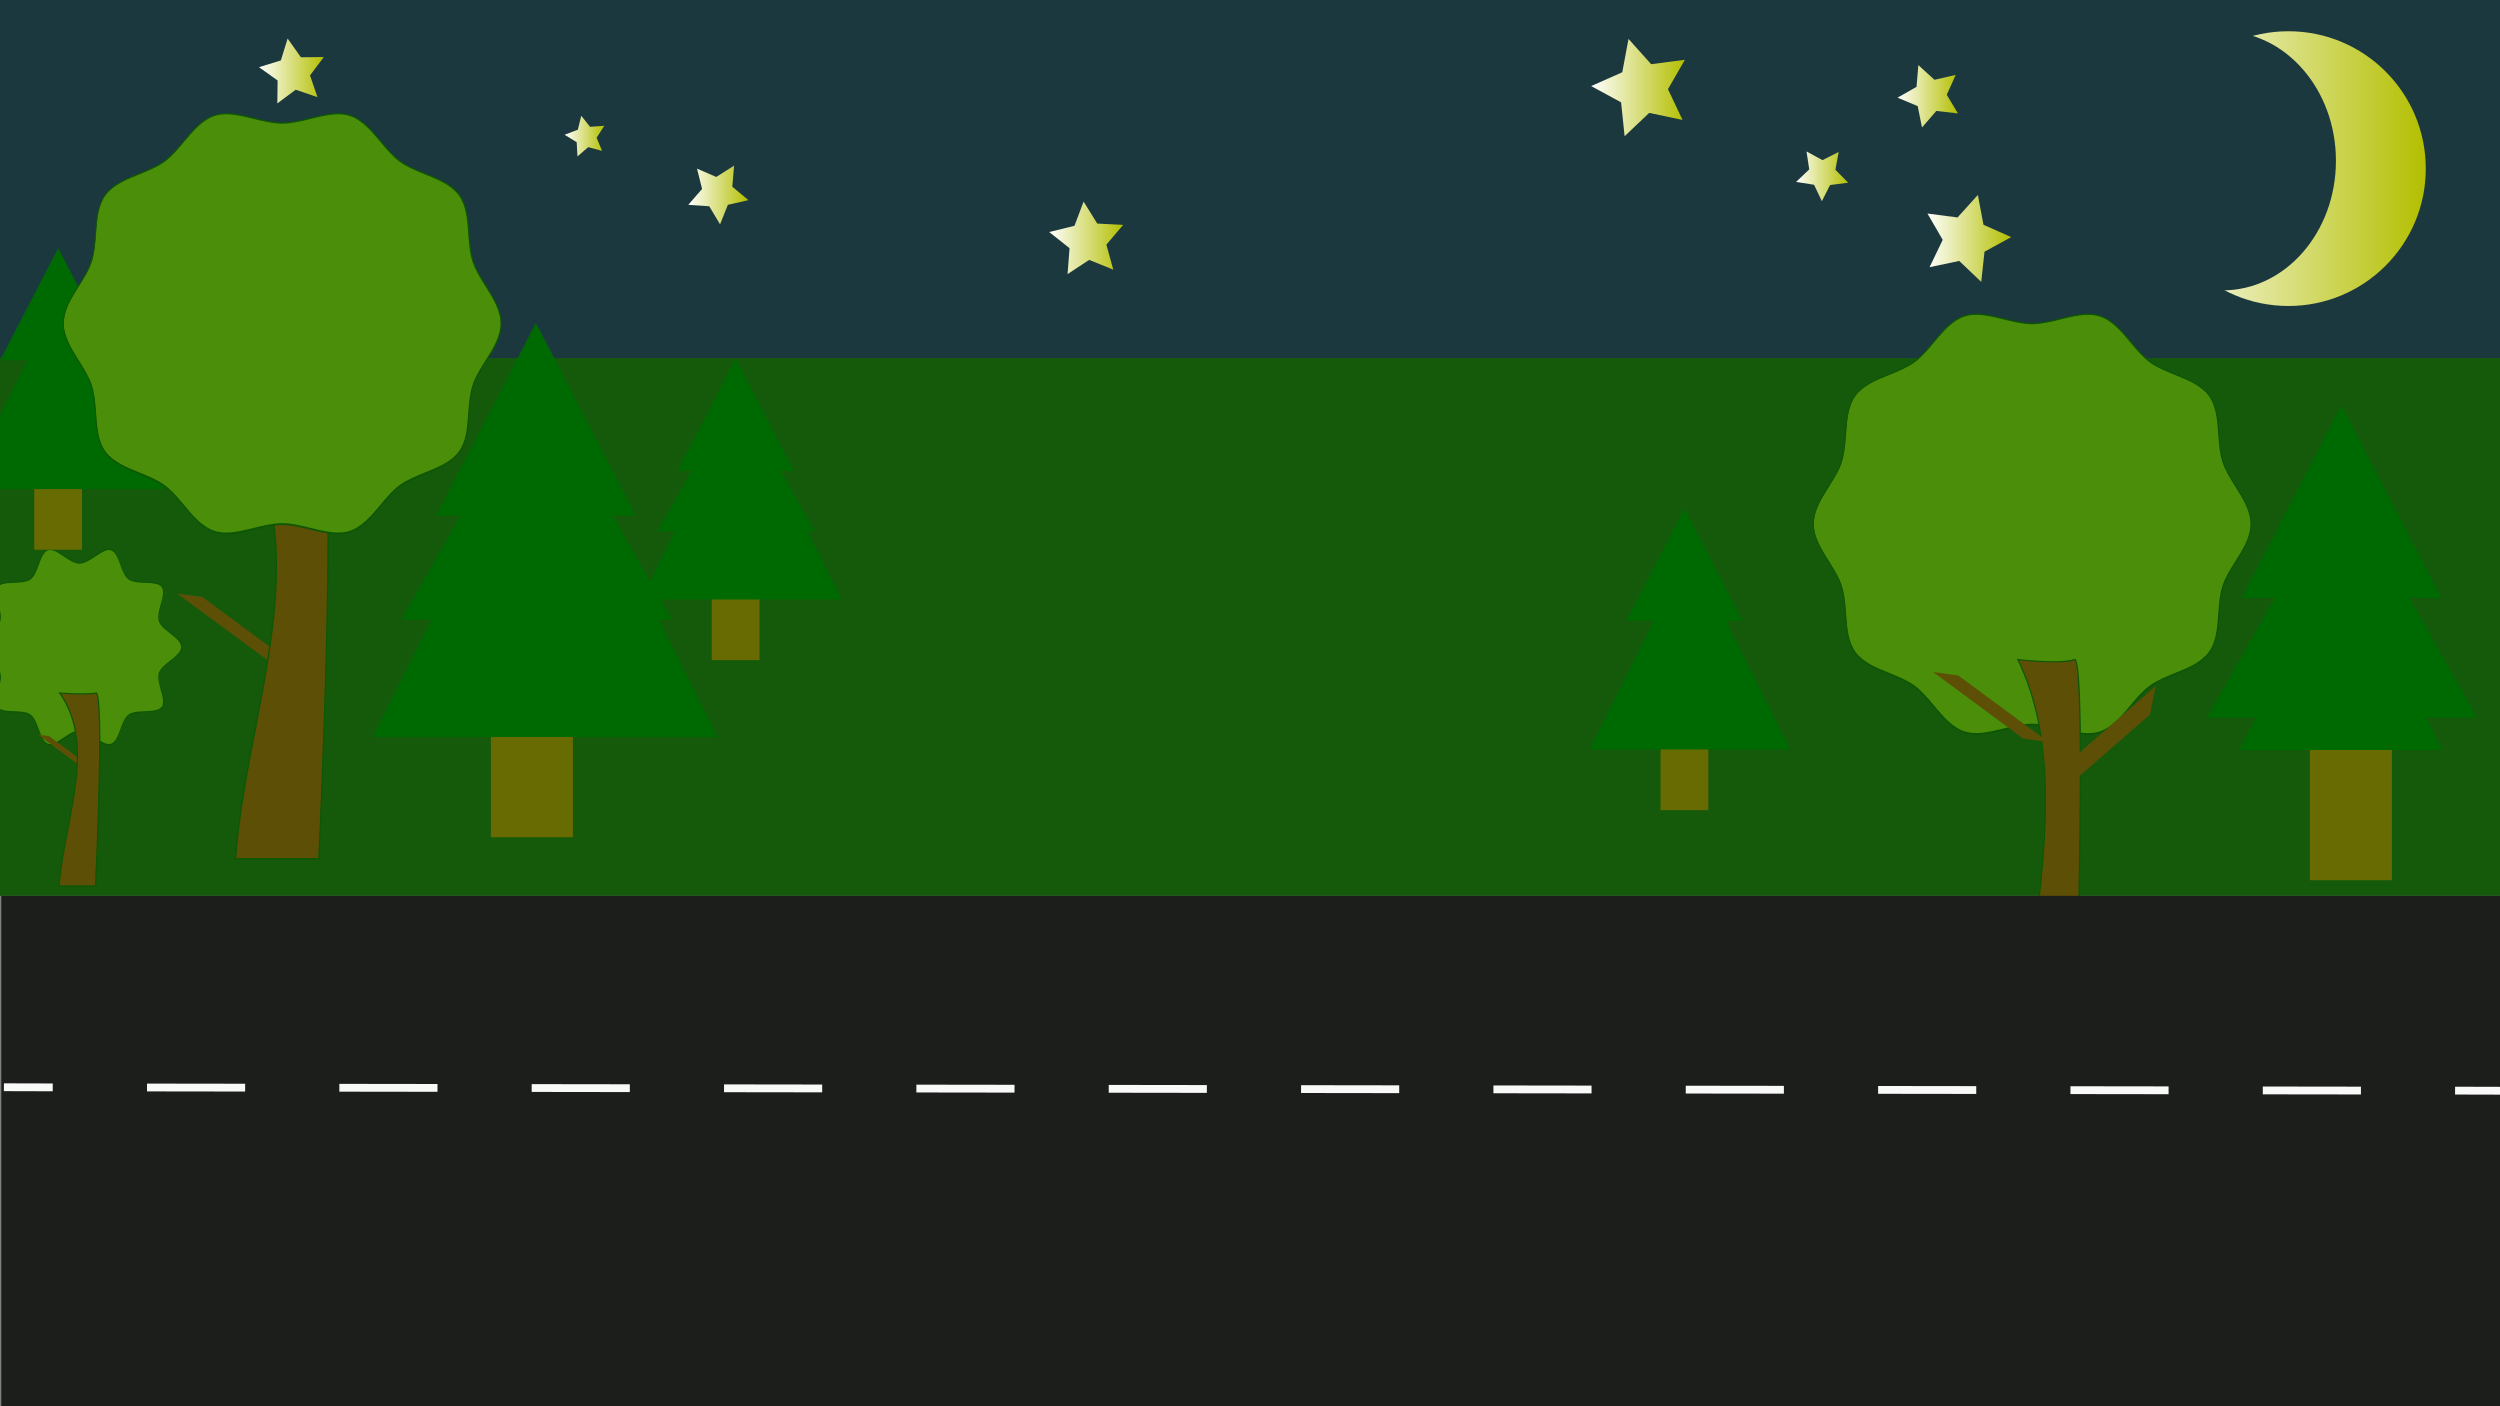 <?xml version="1.0" encoding="utf-8"?>
<!-- Generator: Adobe Illustrator 23.0.6, SVG Export Plug-In . SVG Version: 6.00 Build 0)  -->
<svg version="1.1" xmlns="http://www.w3.org/2000/svg" xmlns:xlink="http://www.w3.org/1999/xlink" x="0px" y="0px"
	 viewBox="0 0 1920 1080" style="enable-background:new 0 0 1920 1080;" xml:space="preserve">
<rect x="0" y="0" width="1920" height="1080" fill="#808080" stroke="none"/>
<style type="text/css">
	.st0{fill:#1C383F;}
	.st1{fill:#15590B;}
	.st2{fill:#5E4F06;}
	.st3{fill:#006A02;}
	.st4{fill:#0C5604;}
	.st5{fill:#25BFE8;}
	.st6{fill:#686A02;}
	.st7{fill:#4A8E09;}
	.st8{fill:#1B1E1B;}
	.st9{fill:none;stroke:#F9F9F9;stroke-width:6;stroke-miterlimit:10;}
	.st10{fill:none;stroke:#F9F9F9;stroke-width:6;stroke-miterlimit:10;stroke-dasharray:75.368,72.353;}
	.st11{fill:url(#SVGID_1_);}
	.st12{fill:url(#SVGID_2_);}
	.st13{fill:url(#SVGID_3_);}
	.st14{fill:url(#SVGID_4_);}
	.st15{fill:url(#SVGID_5_);}
	.st16{fill:url(#SVGID_6_);}
	.st17{fill:url(#SVGID_7_);}
	.st18{fill:url(#SVGID_8_);}
	.st19{fill:url(#SVGID_9_);}
</style>
<g id="taivas">
	<rect x="-1" y="-1" class="st0" width="1921" height="278"/>
	<circle class="st0" cx="1606.5" cy="142.5" r="88.5"/>
</g>
<g id="puu">
	<rect y="275" class="st1" width="1920" height="413"/>
	<g>
		<polygon class="st2" points="224.6,509.6 205.2,506.8 136,455.8 155.4,458.5 		"/>
	</g>
	<polygon class="st3" points="412.1,292.9 308.3,475.9 516,475.9 	"/>
	<g>
		<path class="st4" d="M-9.6,1049.6c-1.9-0.2-2.7,1.3-0.8,1.6c0.4,0.1,0.9,0.1,1.3,0.2v-1.7C-9.2,1049.7-9.4,1049.7-9.6,1049.6z"/>
		<path class="st4" d="M1912,1051.3c-0.3,0-0.7,0-1,0v1.6c0.3,0,0.7,0,1,0C1913.9,1052.9,1913.9,1051.3,1912,1051.3z"/>
		<path class="st4" d="M959.9,1015"/>
		<path class="st4" d="M1529.8,1048.5"/>
		<path class="st4" d="M1480.7,1048.6"/>
	</g>
	<path class="st5" d="M513,183"/>
	<polygon class="st3" points="1798.2,311.2 1721.6,459.2 1874.9,459.2 	"/>
	<polygon class="st3" points="1798.7,368.2 1694.9,551.2 1902.6,551.2 	"/>
	<rect x="1774" y="516" class="st6" width="63" height="160"/>
	<polyline class="st3" points="1797.9,422 1720,576 1875.8,576 1797.9,422 	"/>
	<g>
		<path class="st7" d="M1603.6,563.6c-6.7,0-13.9-1.8-20.9-3.5c-7.3-1.8-14.7-3.6-21.9-3.6s-14.7,1.9-21.9,3.6
			c-7,1.7-14.2,3.5-20.9,3.5c-3.4,0-6.3-0.4-9.1-1.3c-9.6-3.1-16.8-11.7-23.7-19.9c-4.6-5.6-9.4-11.3-14.9-15.3
			c-5.6-4.1-12.6-6.9-19.4-9.6c-9.9-4-20.2-8.2-26-16.2c-5.8-8-6.6-18.9-7.3-29.6c-0.5-7.3-1.1-14.9-3.2-21.6
			c-2-6.3-6-12.6-9.8-18.6c-5.8-9.2-11.7-18.7-11.7-29s6-19.8,11.7-29c3.8-6,7.7-12.3,9.8-18.6c2.2-6.7,2.7-14.2,3.2-21.6
			c0.8-10.6,1.6-21.6,7.3-29.6c5.9-8.1,16.1-12.2,26-16.2c6.8-2.7,13.8-5.6,19.4-9.6c5.5-4,10.3-9.7,14.9-15.3
			c6.9-8.3,14-16.8,23.7-19.9c2.8-0.9,5.7-1.3,9.1-1.3c6.7,0,13.9,1.8,20.9,3.5c7.3,1.8,14.7,3.6,21.9,3.6c7.2,0,14.7-1.9,21.9-3.6
			c7-1.7,14.2-3.5,20.9-3.5c3.4,0,6.3,0.4,9.1,1.3c9.6,3.1,16.8,11.7,23.7,19.9c4.6,5.5,9.4,11.3,14.9,15.3
			c5.6,4.1,12.6,6.9,19.4,9.6c9.9,4,20.2,8.2,26,16.2c5.8,8,6.6,18.9,7.3,29.6c0.5,7.3,1.1,14.9,3.2,21.6c2,6.3,6,12.6,9.8,18.6
			c5.8,9.2,11.7,18.7,11.7,29c0,10.3-6,19.8-11.7,29c-3.8,6-7.7,12.3-9.8,18.6c-2.2,6.7-2.7,14.2-3.2,21.6
			c-0.8,10.6-1.6,21.6-7.3,29.6c-5.9,8.1-16.1,12.2-26,16.2c-6.8,2.7-13.8,5.6-19.4,9.6c-5.5,4-10.3,9.7-14.9,15.3
			c-6.9,8.3-14,16.8-23.7,19.9C1609.9,563.2,1607,563.6,1603.6,563.6z"/>
		<path class="st4" d="M1603.6,240.8v1h0c3.3,0,6.2,0.4,9,1.3c9.5,3.1,16.6,11.6,23.4,19.8c4.7,5.6,9.5,11.3,15,15.4
			c5.6,4.1,12.7,6.9,19.5,9.7c9.9,4,20,8.1,25.8,16c5.7,7.8,6.5,18.3,7.3,29.3c0.5,7.4,1.1,15,3.3,21.7c2.1,6.4,6,12.6,9.8,18.7
			c5.7,9.1,11.7,18.5,11.7,28.7c0,10.2-5.9,19.6-11.7,28.7c-3.8,6.1-7.8,12.3-9.8,18.7c-2.2,6.7-2.7,14.3-3.3,21.7
			c-0.8,11-1.5,21.5-7.3,29.3c-5.8,7.9-16,12.1-25.8,16c-6.8,2.8-13.8,5.6-19.5,9.7c-5.5,4-10.4,9.8-15,15.4
			c-6.9,8.2-14,16.7-23.4,19.8c-2.7,0.9-5.6,1.3-9,1.3c-6.6,0-13.5-1.7-20.8-3.5c-7.3-1.8-14.8-3.7-22.1-3.7
			c-7.2,0-14.8,1.9-22.1,3.7c-7.3,1.8-14.2,3.5-20.8,3.5c-3.3,0-6.2-0.4-9-1.3c-9.5-3.1-16.6-11.6-23.4-19.8
			c-4.7-5.6-9.5-11.3-15-15.4c-5.6-4.1-12.7-6.9-19.5-9.7c-9.9-4-20-8.1-25.8-16c-5.7-7.8-6.5-18.3-7.3-29.3
			c-0.5-7.4-1.1-15-3.3-21.7c-2.1-6.4-6-12.6-9.8-18.7c-5.7-9.1-11.7-18.5-11.7-28.7c0-10.2,5.9-19.6,11.7-28.7
			c3.8-6.1,7.8-12.3,9.8-18.7c2.2-6.7,2.7-14.3,3.3-21.7c0.8-11,1.5-21.5,7.3-29.3c5.8-7.9,16-12.1,25.8-16
			c6.8-2.8,13.8-5.6,19.5-9.7c5.5-4,10.4-9.8,15-15.4c6.9-8.2,14-16.7,23.4-19.8c2.7-0.9,5.6-1.3,9-1.3c6.6,0,13.5,1.7,20.8,3.5
			c7.3,1.8,14.8,3.7,22.1,3.7c7.2,0,14.8-1.9,22.1-3.7c7.3-1.8,14.2-3.5,20.8-3.5L1603.6,240.8 M1603.6,240.8
			c-13.6,0-28.7,7.2-42.8,7.2c-14.1,0-29.2-7.2-42.8-7.2c-3.2,0-6.3,0.4-9.3,1.4c-16.3,5.3-25.2,25.4-38.7,35.3
			c-13.7,10-35.5,12.3-45.5,26c-9.9,13.6-5.4,35-10.7,51.3c-5.1,15.7-21.5,30.3-21.5,47.8c0,17.4,16.4,32,21.5,47.8
			c5.3,16.3,0.8,37.7,10.7,51.3c10,13.7,31.8,16,45.5,26c13.6,9.9,22.4,30,38.7,35.3c3,1,6.1,1.4,9.3,1.4c13.6,0,28.7-7.2,42.8-7.2
			c14.1,0,29.2,7.2,42.8,7.2c3.2,0,6.3-0.4,9.3-1.4c16.3-5.3,25.2-25.4,38.7-35.3c13.7-10,35.5-12.3,45.5-26
			c9.9-13.6,5.4-35,10.7-51.3c5.1-15.7,21.5-30.3,21.5-47.8c0-17.4-16.4-32-21.5-47.8c-5.3-16.3-0.8-37.7-10.7-51.3
			c-10-13.7-31.8-16-45.5-26c-13.6-9.9-22.4-30-38.7-35.3C1609.9,241.2,1606.8,240.8,1603.6,240.8L1603.6,240.8z"/>
	</g>
	<g>
		<path class="st2" d="M1549.4,839.5c1.6-32.6,6.1-66.9,10.5-100.1c10.8-82.2,22-167.2-10.2-232.8c3.5,0.4,16.1,1.7,27.3,1.7
			c0,0,0,0,0,0c7.7,0,13.3-0.6,16.6-1.8c0,0,0,0,0,0c0,0,0.1,0,0.1,0.1c7.6,7.9,2.8,220.9-0.8,332.9H1549.4z"/>
		<path class="st4" d="M1593.5,507c1,1.3,3,9.6,3.6,54.8c0.4,28,0.1,66.5-0.7,114.3c-1.3,76.7-3.7,153.4-4,162.8h-42.6
			c1.6-32.4,6.1-66.5,10.5-99.5c10.8-81.9,22-166.6-9.8-232.3c4.4,0.5,16,1.6,26.4,1.6C1584.6,508.8,1590.1,508.2,1593.5,507
			 M1593.6,506c-0.1,0-0.1,0-0.2,0c-3.7,1.3-9.8,1.8-16.4,1.8c-13.2,0-28.1-1.8-28.1-1.8c45.8,92.1,5.5,220.4,0,334h44.6
			C1593.4,840,1604.3,505.9,1593.6,506L1593.6,506z"/>
	</g>
	<g>
		<polygon class="st2" points="1573.2,569.9 1553.8,567.2 1484.6,516.1 1504,518.8 		"/>
	</g>
	<g>
		<path class="st2" d="M180.8,659.4c2.3-32.6,8.9-66.9,15.3-100.1c15.8-82.2,32.1-167.2-14.8-232.8c4.6,0.4,23.4,1.7,40,1.7
			c0,0,0,0,0,0c11.2,0,19.3-0.6,24.1-1.8c0.1,0,0.1,0,0.2,0c0.2,0,0.4,0.1,0.6,0.4c13.3,13.9-0.8,318.7-1.4,332.7H180.8z"/>
		<path class="st4" d="M245.6,325.9v1c0,0,0.2,0.1,0.3,0.2c3.1,3.3,7.8,29.9,4.3,171.5c-1.9,75.9-5.3,151.1-5.8,160.4h-63
			c2.4-32.4,8.9-66.5,15.3-99.5c15.7-82,32-166.7-14.3-232.4c6,0.4,23.4,1.6,39,1.6c11.3,0,19.4-0.6,24.2-1.8c0,0,0,0,0,0
			L245.6,325.9 M245.6,325.9c-0.1,0-0.2,0-0.3,0c-5.3,1.3-14.3,1.8-24,1.8c-19.3,0-41-1.8-41-1.8c66.8,92.1,8,220.4,0,334h65
			C245.3,659.9,261.1,325.9,245.6,325.9L245.6,325.9z"/>
	</g>
	<polygon class="st3" points="411.6,248 335,396 488.3,396 	"/>
	<rect x="377" y="483" class="st6" width="63" height="160"/>
	<polyline class="st3" points="418.7,301 286.3,566 551.2,566 418.7,301 	"/>
	<g>
		<path class="st7" d="M83.8,572.1c-3.2,0-7.1-2.6-10.8-5c-4-2.6-8.1-5.4-11.9-5.4s-7.9,2.7-11.9,5.4c-3.7,2.5-7.6,5-10.8,5
			c-0.6,0-1.1-0.1-1.7-0.3c-3.7-1.2-5.7-6.5-7.6-11.5c-1.6-4.4-3.3-8.9-6.1-11c-2.9-2.1-7.8-2.3-12.5-2.5
			c-5.4-0.2-10.9-0.4-13.2-3.6c-2.2-3.1-0.8-8.4,0.7-13.5c1.3-4.5,2.6-9.2,1.5-12.7c-1.1-3.3-4.6-6.1-8.4-9.1
			c-4.3-3.4-8.7-6.9-8.7-10.9s4.4-7.5,8.7-10.9c3.8-3,7.3-5.8,8.4-9.1c1.1-3.5-0.2-8.2-1.5-12.7c-1.4-5.1-2.9-10.4-0.7-13.5
			c2.3-3.1,7.8-3.4,13.2-3.6c4.7-0.2,9.5-0.4,12.5-2.5c2.9-2.1,4.5-6.6,6.1-11c1.9-5.1,3.8-10.3,7.6-11.5c0.5-0.2,1.1-0.3,1.7-0.3
			c3.2,0,7.1,2.6,10.8,5c4,2.6,8.1,5.4,11.9,5.4S69,429.6,73,427c3.7-2.5,7.6-5,10.8-5c0.6,0,1.1,0.1,1.7,0.3
			c3.7,1.2,5.7,6.5,7.6,11.5c1.6,4.4,3.3,8.9,6.1,11c2.9,2.1,7.8,2.3,12.5,2.5c5.4,0.2,10.9,0.4,13.2,3.6c2.2,3.1,0.8,8.4-0.7,13.5
			c-1.3,4.5-2.6,9.2-1.5,12.7c1.1,3.3,4.6,6.1,8.4,9.1c4.3,3.4,8.7,6.9,8.7,10.9s-4.4,7.5-8.7,10.9c-3.8,3-7.3,5.8-8.4,9.1
			c-1.1,3.5,0.2,8.2,1.5,12.7c1.4,5.1,2.9,10.4,0.7,13.5c-2.3,3.1-7.8,3.4-13.2,3.6c-4.7,0.2-9.5,0.4-12.4,2.5
			c-2.9,2.1-4.5,6.6-6.1,11c-1.9,5.1-3.8,10.3-7.6,11.5C85,572,84.4,572.1,83.8,572.1z"/>
		<path class="st4" d="M38.5,422.4c3.1,0,6.9,2.5,10.5,5c4,2.7,8.2,5.5,12.1,5.5c3.9,0,8.1-2.8,12.1-5.5c3.7-2.4,7.5-5,10.5-5
			c0.5,0,1,0.1,1.5,0.2c3.5,1.1,5.4,6.3,7.2,11.2c1.6,4.4,3.3,9,6.3,11.2c3,2.2,8,2.4,12.7,2.6c5.2,0.2,10.7,0.4,12.8,3.4
			c2.1,2.9,0.7,8.1-0.8,13.1c-1.3,4.6-2.6,9.4-1.4,13c1.1,3.5,4.7,6.3,8.6,9.3c4.2,3.3,8.5,6.7,8.5,10.5c0,3.8-4.3,7.2-8.5,10.5
			c-3.8,3-7.5,5.9-8.6,9.3c-1.2,3.6,0.2,8.4,1.4,13c1.4,5,2.9,10.2,0.8,13.1c-2.1,2.9-7.6,3.2-12.8,3.4c-4.8,0.2-9.7,0.4-12.7,2.6
			c-3,2.2-4.7,6.8-6.3,11.2c-1.8,5-3.7,10.1-7.2,11.2c-0.5,0.2-1,0.2-1.5,0.2c-3.1,0-6.9-2.5-10.5-5c-4-2.7-8.2-5.5-12.1-5.5
			c-3.9,0-8.1,2.8-12.1,5.5c-3.7,2.4-7.5,5-10.5,5c-0.5,0-1-0.1-1.5-0.2c-3.5-1.1-5.4-6.3-7.2-11.2c-1.6-4.4-3.3-9-6.3-11.2
			c-3-2.2-8-2.4-12.7-2.6c-5.2-0.2-10.7-0.4-12.8-3.4c-2.1-2.9-0.7-8.1,0.8-13.1c1.3-4.6,2.6-9.4,1.4-13c-1.1-3.5-4.7-6.3-8.6-9.3
			c-4.2-3.3-8.5-6.7-8.5-10.5c0-3.8,4.3-7.2,8.5-10.5c3.8-3,7.5-5.9,8.6-9.3c1.2-3.6-0.2-8.4-1.4-13c-1.4-5-2.9-10.2-0.8-13.1
			c2.1-2.9,7.6-3.2,12.8-3.4c4.8-0.2,9.7-0.4,12.7-2.6c3-2.2,4.7-6.8,6.3-11.2c1.8-5,3.7-10.1,7.2-11.2
			C37.5,422.5,38,422.4,38.5,422.4 M38.5,421.4c-0.6,0-1.2,0.1-1.8,0.3c-7.3,2.4-7.8,18.2-13.8,22.6c-6.1,4.5-21.3,0.1-25.7,6.2
			c-4.4,6.1,4.4,19.1,2.1,26.4c-2.3,7-17.2,12.4-17.2,20.1c0,7.8,14.9,13.1,17.2,20.1c2.4,7.3-6.5,20.3-2.1,26.4
			c4.5,6.1,19.6,1.7,25.7,6.2c6.1,4.4,6.6,20.2,13.8,22.6c0.6,0.2,1.2,0.3,1.8,0.3c6.8,0,15.5-10.4,22.6-10.4
			c7.1,0,15.8,10.4,22.6,10.4c0.6,0,1.2-0.1,1.8-0.3c7.3-2.4,7.8-18.2,13.8-22.6c6.1-4.5,21.3-0.1,25.7-6.2
			c4.4-6.1-4.4-19.1-2.1-26.4c2.3-7,17.2-12.4,17.2-20.1c0-7.8-14.9-13.1-17.2-20.1c-2.4-7.3,6.5-20.3,2.1-26.4
			c-4.5-6.1-19.6-1.7-25.7-6.2c-6.1-4.4-6.6-20.2-13.8-22.6c-0.6-0.2-1.2-0.3-1.8-0.3c-6.8,0-15.5,10.4-22.6,10.4
			C54,431.9,45.3,421.4,38.5,421.4L38.5,421.4z"/>
	</g>
	<g>
		<polygon class="st2" points="1585.2,606.3 1589.5,584.6 1655.5,527 1651.2,548.7 		"/>
	</g>
	<g>
		<polygon class="st2" points="68.7,588.3 60,587.1 29.1,564.2 37.8,565.4 		"/>
	</g>
	<g>
		<path class="st2" d="M45.4,680.4c1.1-14.4,4-29.7,6.8-44.4c7-36.6,14.3-74.4-6.3-103.8c2.8,0.2,10.4,0.7,17.3,0.7c0,0,0,0,0,0
			c5,0,8.7-0.3,10.8-0.8c0.9,0.2,3.7,6.3,2,74.8c-0.8,34.4-2.4,69.1-2.6,73.5H45.4z"/>
		<path class="st4" d="M73.9,532.7c0.5,0.8,1.8,4.9,2.1,24.9c0.2,12.6,0.1,29.7-0.5,50.9c-0.8,32.8-2.3,65.5-2.6,71.4h-27
			c1.1-14.3,4-29.3,6.8-43.8c7-36.3,14.2-73.9-5.8-103.3c3.4,0.2,10.1,0.6,16.3,0.6C68.1,533.5,71.7,533.2,73.9,532.7 M74,531.7
			c0,0-0.1,0-0.1,0c-2.4,0.6-6.4,0.8-10.7,0.8c-8.6,0-18.3-0.8-18.3-0.8c29.9,41.2,3.6,98.5,0,149.3h29
			C73.9,680.9,81,531.6,74,531.7L74,531.7z"/>
	</g>
	<rect id="tie" x="1" y="688" class="st8" width="1920" height="392"/>
	<g id="tiemerkintä">
		<g>
			<line class="st9" x1="3" y1="835" x2="40.5" y2="835.1"/>
			<line class="st10" x1="112.9" y1="835.2" x2="1849.3" y2="837.6"/>
			<line class="st9" x1="1885.5" y1="837.6" x2="1923" y2="837.7"/>
		</g>
	</g>
	<polygon class="st3" points="565.3,301.5 504.9,408 625.8,408 	"/>
	<polygon class="st3" points="565,275.4 520.4,361.5 609.7,361.5 	"/>
	<rect x="546.6" y="413.9" class="st6" width="36.7" height="93.1"/>
	<polyline class="st3" points="569.2,306.2 492.1,460.4 646.3,460.4 569.2,306.2 	"/>
	<polyline class="st3" points="1293.7,390.5 1249.1,476.7 1338.3,476.7 	"/>
	<rect x="1275.3" y="529.1" class="st6" width="36.7" height="93.1"/>
	<polyline class="st3" points="44.7,190.5 0.1,276.7 89.3,276.7 	"/>
	<rect x="26.3" y="329.1" class="st6" width="36.7" height="93.1"/>
	<polyline class="st3" points="-28.3,375.6 125.9,375.6 48.8,221.4 	"/>
	<polyline class="st3" points="1220.7,575.6 1374.9,575.6 1297.8,421.4 	"/>
	<g>
		<path class="st7" d="M259.6,409.6c-6.7,0-13.9-1.8-20.9-3.5c-7.3-1.8-14.7-3.6-21.9-3.6c-7.2,0-14.7,1.9-21.9,3.6
			c-7,1.7-14.2,3.5-20.9,3.5c-3.4,0-6.3-0.4-9.1-1.3c-9.6-3.1-16.8-11.7-23.7-19.9c-4.6-5.5-9.4-11.3-14.9-15.3
			c-5.6-4.1-12.6-6.9-19.4-9.6c-9.9-4-20.2-8.2-26-16.2c-5.8-8-6.6-18.9-7.3-29.6c-0.5-7.3-1.1-14.9-3.2-21.6
			c-2-6.3-6-12.6-9.8-18.6c-5.8-9.2-11.7-18.7-11.7-29c0-10.3,6-19.8,11.7-29c3.8-6,7.7-12.3,9.8-18.6c2.2-6.7,2.7-14.2,3.2-21.6
			c0.8-10.6,1.6-21.6,7.3-29.6c5.9-8.1,16.1-12.2,26-16.2c6.8-2.7,13.8-5.6,19.4-9.6c5.5-4,10.3-9.7,14.9-15.3
			c6.9-8.3,14-16.8,23.7-19.9c2.8-0.9,5.7-1.3,9.1-1.3c6.7,0,13.9,1.8,20.9,3.5c7.3,1.8,14.7,3.6,21.9,3.6c7.2,0,14.7-1.9,21.9-3.6
			c7-1.7,14.2-3.5,20.9-3.5c3.4,0,6.3,0.4,9.1,1.3c9.6,3.1,16.8,11.7,23.7,19.9c4.6,5.5,9.4,11.3,14.9,15.3
			c5.6,4.1,12.6,6.9,19.4,9.6c9.9,4,20.2,8.2,26,16.2c5.8,8,6.6,18.9,7.3,29.6c0.5,7.3,1.1,14.9,3.2,21.6c2,6.3,6,12.6,9.8,18.6
			c5.8,9.2,11.7,18.7,11.7,29c0,10.3-6,19.8-11.7,29c-3.8,6-7.7,12.3-9.8,18.6c-2.2,6.7-2.7,14.2-3.2,21.6
			c-0.8,10.6-1.6,21.6-7.3,29.6c-5.9,8.1-16.1,12.2-26,16.2c-6.8,2.7-13.8,5.6-19.4,9.6c-5.5,4-10.3,9.7-14.9,15.3
			c-6.9,8.3-14,16.8-23.7,19.9C265.9,409.2,263,409.6,259.6,409.6z"/>
		<path class="st4" d="M259.6,86.8v1h0c3.3,0,6.2,0.4,9,1.3c9.5,3.1,16.6,11.6,23.4,19.8c4.7,5.6,9.5,11.3,15,15.4
			c5.6,4.1,12.7,6.9,19.5,9.7c9.9,4,20,8.1,25.8,16c5.7,7.8,6.5,18.3,7.3,29.3c0.5,7.4,1.1,15,3.3,21.7c2.1,6.4,6,12.6,9.8,18.7
			c5.7,9.1,11.7,18.5,11.7,28.7c0,10.2-5.9,19.6-11.7,28.7c-3.8,6.1-7.8,12.3-9.8,18.7c-2.2,6.7-2.7,14.3-3.3,21.7
			c-0.8,11-1.5,21.5-7.3,29.3c-5.8,7.9-16,12.1-25.8,16c-6.8,2.8-13.8,5.6-19.5,9.7c-5.5,4-10.4,9.8-15,15.4
			c-6.9,8.2-14,16.7-23.4,19.8c-2.7,0.9-5.6,1.3-9,1.3c-6.6,0-13.5-1.7-20.8-3.5c-7.3-1.8-14.8-3.7-22.1-3.7
			c-7.2,0-14.8,1.9-22.1,3.7c-7.3,1.8-14.2,3.5-20.8,3.5c-3.3,0-6.2-0.4-9-1.3c-9.5-3.1-16.6-11.6-23.4-19.8
			c-4.7-5.6-9.5-11.3-15-15.4c-5.6-4.1-12.7-6.9-19.5-9.7c-9.9-4-20-8.1-25.8-16c-5.7-7.8-6.5-18.3-7.3-29.3
			c-0.5-7.4-1.1-15-3.3-21.7c-2.1-6.4-6-12.6-9.8-18.7c-5.7-9.1-11.7-18.5-11.7-28.7c0-10.2,5.9-19.6,11.7-28.7
			c3.8-6.1,7.8-12.3,9.8-18.7c2.2-6.7,2.7-14.3,3.3-21.7c0.8-11,1.5-21.5,7.3-29.3c5.8-7.9,16-12.1,25.8-16
			c6.8-2.8,13.8-5.6,19.5-9.7c5.5-4,10.4-9.8,15-15.4c6.9-8.2,14-16.7,23.4-19.8c2.7-0.9,5.6-1.3,9-1.3c6.6,0,13.5,1.7,20.8,3.5
			c7.3,1.8,14.8,3.7,22.1,3.7c7.2,0,14.8-1.9,22.1-3.7c7.3-1.8,14.2-3.5,20.8-3.5L259.6,86.8 M259.6,86.8c-13.6,0-28.7,7.2-42.8,7.2
			c-14.1,0-29.2-7.2-42.8-7.2c-3.2,0-6.3,0.4-9.3,1.4c-16.3,5.3-25.2,25.4-38.7,35.3c-13.7,10-35.5,12.3-45.5,26
			c-9.9,13.6-5.4,35-10.7,51.3c-5.1,15.7-21.5,30.3-21.5,47.8c0,17.4,16.4,32,21.5,47.8c5.3,16.3,0.8,37.7,10.7,51.3
			c10,13.7,31.8,16,45.5,26c13.6,9.9,22.4,30,38.7,35.3c3,1,6.1,1.4,9.3,1.4c13.6,0,28.7-7.2,42.8-7.2c14.1,0,29.2,7.2,42.8,7.2
			c3.2,0,6.3-0.4,9.3-1.4c16.3-5.3,25.2-25.4,38.7-35.3c13.7-10,35.5-12.3,45.5-26c9.9-13.6,5.4-35,10.7-51.3
			c5.1-15.7,21.5-30.3,21.5-47.8c0-17.4-16.4-32-21.5-47.8c-5.3-16.3-0.8-37.7-10.7-51.3c-10-13.7-31.8-16-45.5-26
			c-13.6-9.9-22.4-30-38.7-35.3C265.9,87.2,262.8,86.8,259.6,86.8L259.6,86.8z"/>
	</g>
	<linearGradient id="SVGID_1_" gradientUnits="userSpaceOnUse" x1="1652" y1="129.5" x2="1863" y2="129.5">
		<stop  offset="0" style="stop-color:#FFFFFF"/>
		<stop  offset="1" style="stop-color:#B3BF00"/>
	</linearGradient>
	<circle class="st11" cx="1757.5" cy="129.5" r="105.5"/>
	<ellipse class="st0" cx="1707" cy="123.5" rx="87" ry="99.5"/>
	<linearGradient id="SVGID_2_" gradientUnits="userSpaceOnUse" x1="805.822" y1="182.649" x2="862.575" y2="182.649">
		<stop  offset="0" style="stop-color:#FFFFFF"/>
		<stop  offset="1" style="stop-color:#B3BF00"/>
	</linearGradient>
	<polygon class="st12" points="855,207.1 836.5,199.6 819.9,210.5 821.4,190.6 805.8,178.2 825.2,173.4 832.2,154.8 842.7,171.7 
		862.6,172.7 849.7,187.9 	"/>
	<linearGradient id="SVGID_3_" gradientUnits="userSpaceOnUse" x1="1222.03" y1="67.239" x2="1294.03" y2="67.239">
		<stop  offset="0" style="stop-color:#FFFFFF"/>
		<stop  offset="1" style="stop-color:#B3BF00"/>
	</linearGradient>
	<polygon class="st13" points="1292.2,92.1 1266.6,86.7 1247.7,104.6 1245,78.6 1222,66.1 1245.9,55.5 1250.7,29.9 1268.1,49.3 
		1294,45.9 1281,68.5 	"/>
	<linearGradient id="SVGID_4_" gradientUnits="userSpaceOnUse" x1="1457.338" y1="73.963" x2="1503.737" y2="73.963">
		<stop  offset="0" style="stop-color:#FFFFFF"/>
		<stop  offset="1" style="stop-color:#B3BF00"/>
	</linearGradient>
	<polygon class="st14" points="1476.1,97.9 1472.8,81.5 1457.3,75 1471.9,66.7 1473.3,50 1485.7,61.3 1502,57.5 1495.1,72.8 
		1503.7,87.1 1487.1,85.2 	"/>
	<linearGradient id="SVGID_5_" gradientUnits="userSpaceOnUse" x1="1379.396" y1="135.411" x2="1419.401" y2="135.411">
		<stop  offset="0" style="stop-color:#FFFFFF"/>
		<stop  offset="1" style="stop-color:#B3BF00"/>
	</linearGradient>
	<polygon class="st15" points="1399.2,154.5 1393.2,141.9 1379.4,139.7 1389.5,130.1 1387.4,116.3 1399.7,123 1412.1,116.7 
		1409.6,130.4 1419.4,140.3 1405.5,142.1 	"/>
	<linearGradient id="SVGID_6_" gradientUnits="userSpaceOnUse" x1="1480.305" y1="183.077" x2="1544.592" y2="183.077">
		<stop  offset="0" style="stop-color:#FFFFFF"/>
		<stop  offset="1" style="stop-color:#B3BF00"/>
	</linearGradient>
	<polygon class="st16" points="1481.9,205.2 1492,184.2 1480.3,164 1503.4,167 1519,149.7 1523.3,172.6 1544.6,182.1 1524.1,193.3 
		1521.6,216.5 1504.7,200.4 	"/>
	<linearGradient id="SVGID_7_" gradientUnits="userSpaceOnUse" x1="198.892" y1="54.506" x2="248.675" y2="54.506">
		<stop  offset="0" style="stop-color:#FFFFFF"/>
		<stop  offset="1" style="stop-color:#B3BF00"/>
	</linearGradient>
	<polygon class="st17" points="243.8,74.6 227.1,68.9 213,79.4 213.2,61.8 198.9,51.6 215.7,46.4 220.9,29.6 231.1,44 248.7,43.8 
		238.1,57.9 	"/>
	<linearGradient id="SVGID_8_" gradientUnits="userSpaceOnUse" x1="528.566" y1="149.768" x2="574.774" y2="149.768">
		<stop  offset="0" style="stop-color:#FFFFFF"/>
		<stop  offset="1" style="stop-color:#B3BF00"/>
	</linearGradient>
	<polygon class="st18" points="528.6,157.3 539.2,145.1 535.3,129.5 550.1,135.9 563.8,127.2 562.4,143.4 574.8,153.7 559,157.3 
		553,172.3 544.7,158.4 	"/>
	<linearGradient id="SVGID_9_" gradientUnits="userSpaceOnUse" x1="433.604" y1="104.536" x2="464.147" y2="104.536">
		<stop  offset="0" style="stop-color:#FFFFFF"/>
		<stop  offset="1" style="stop-color:#B3BF00"/>
	</linearGradient>
	<polygon class="st19" points="462.4,115.9 451.8,113 443.5,120.1 442.9,109.2 433.6,103.5 443.8,99.6 446.4,88.9 453.2,97.4 
		464.1,96.6 458.2,105.8 	"/>
</g>
</svg>

